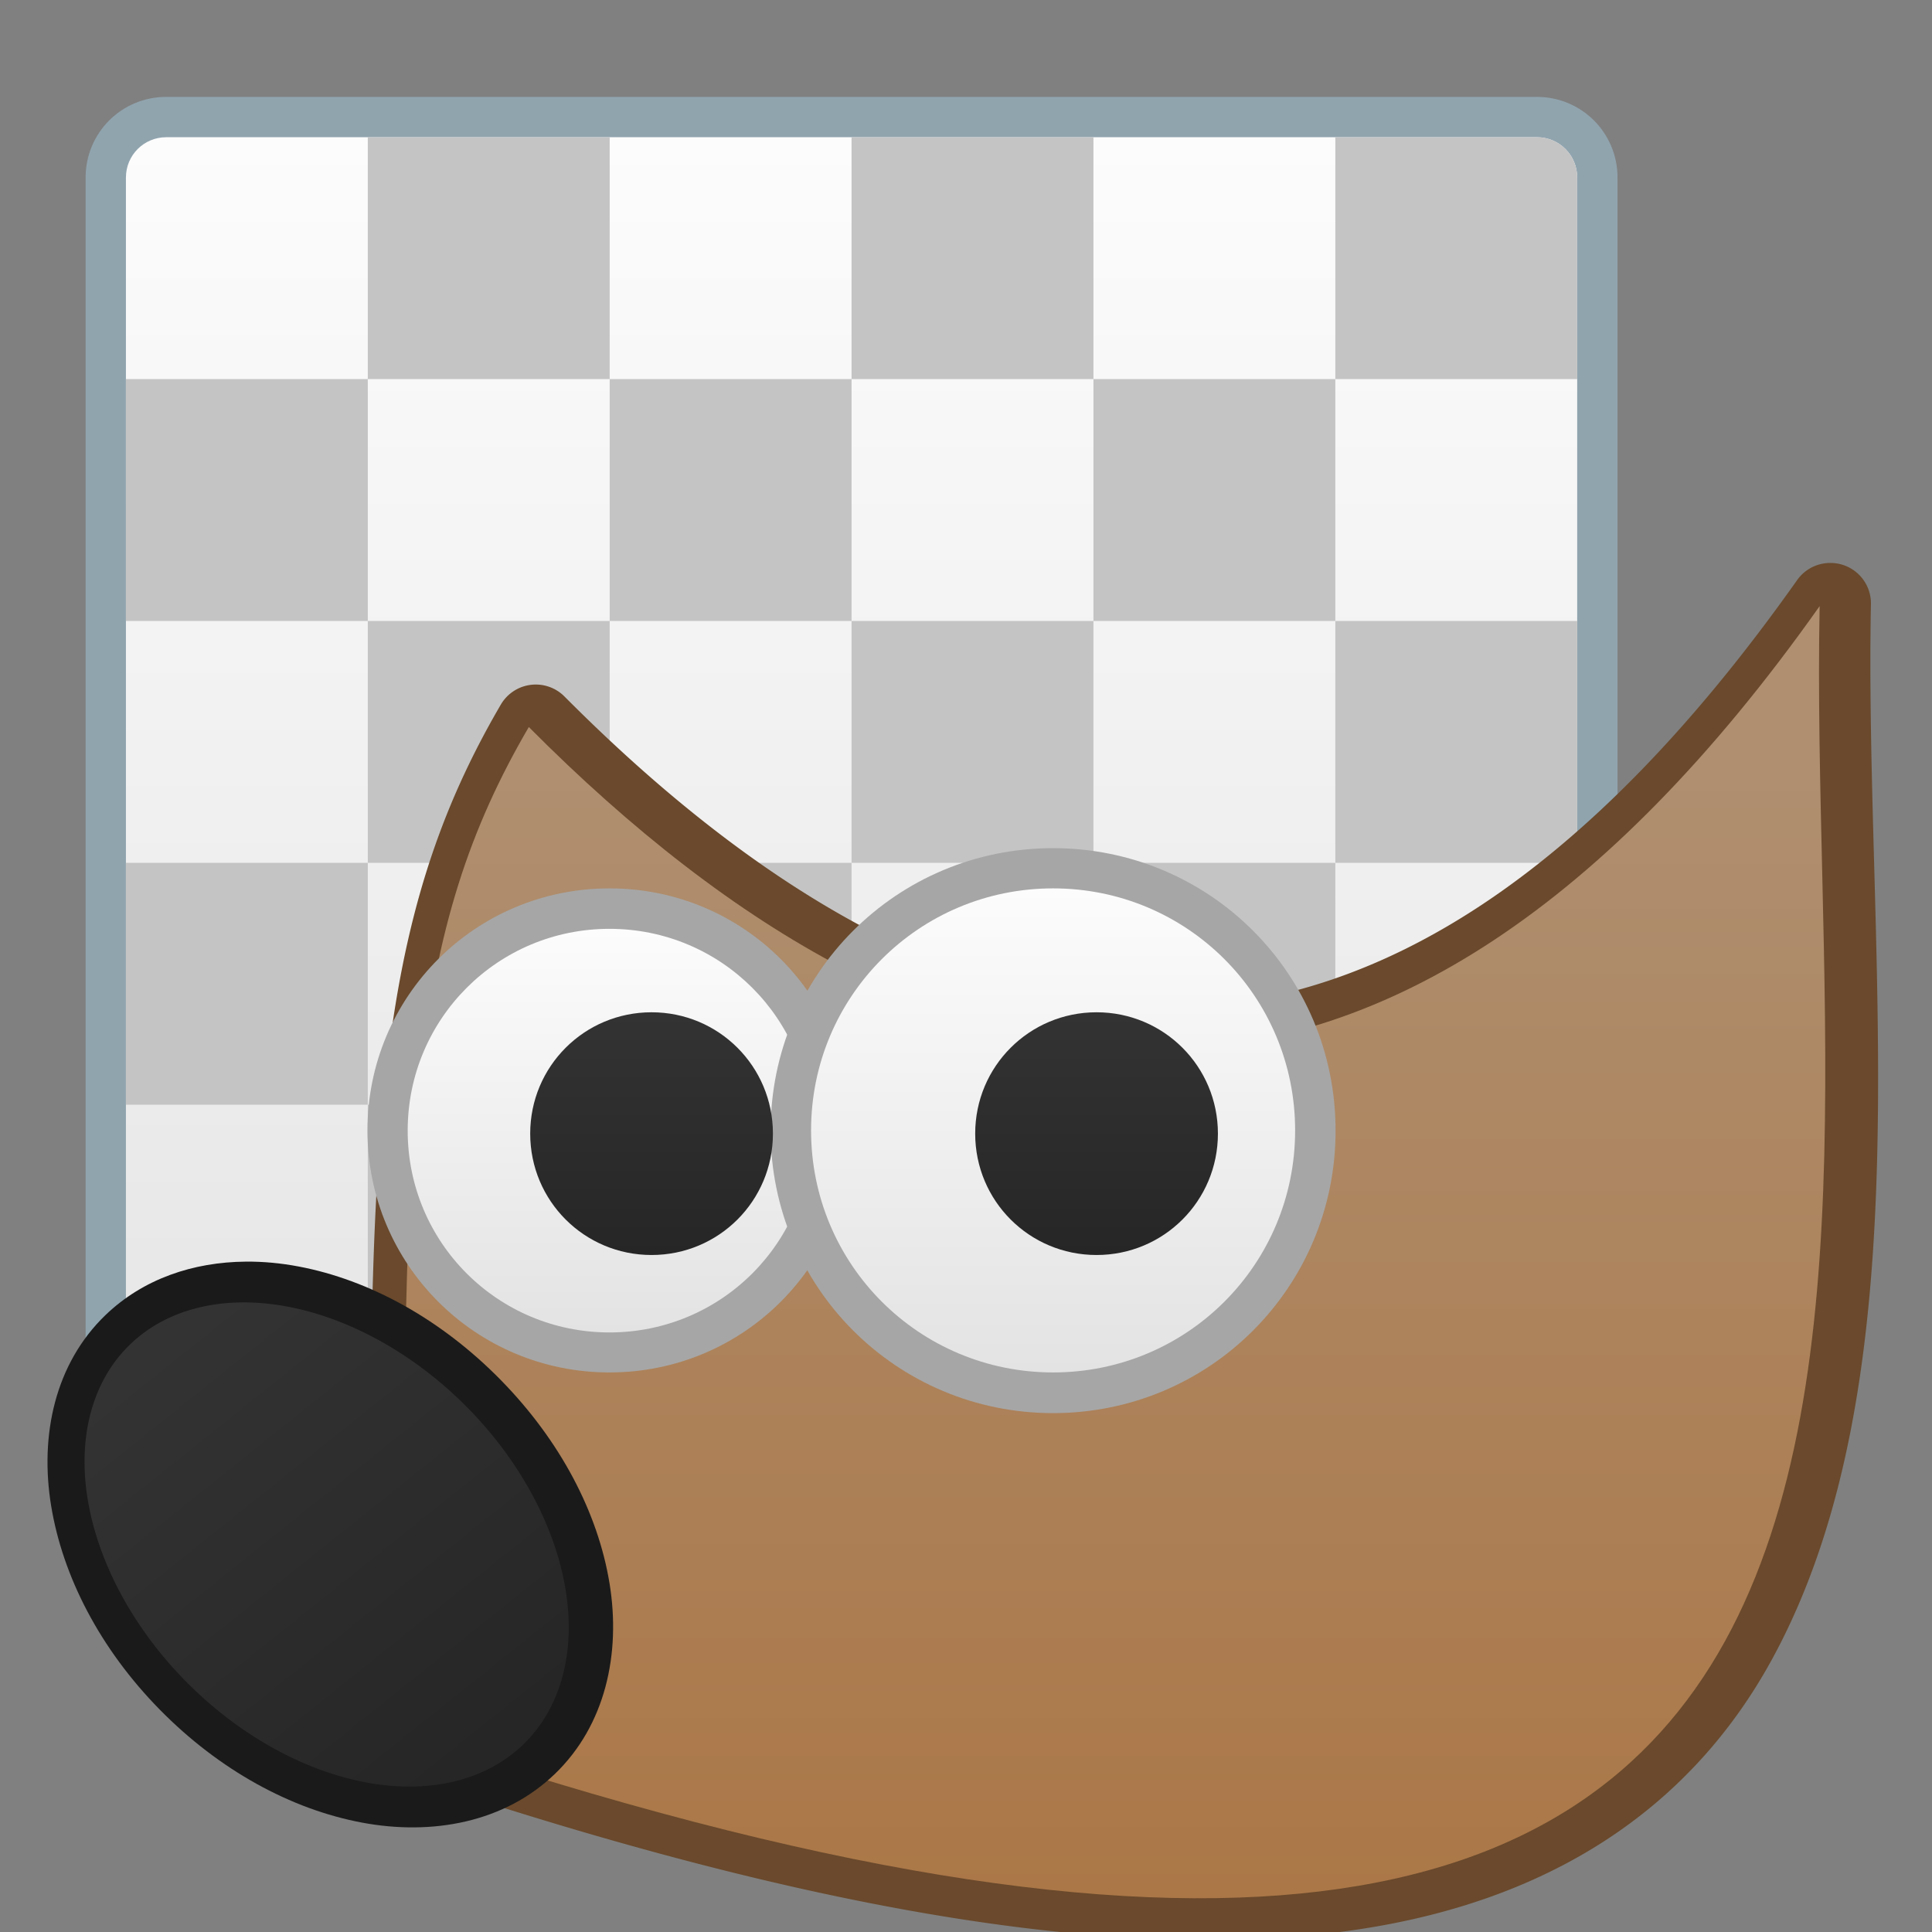 <?xml version="1.0" encoding="UTF-8" standalone="no"?>
<!-- Created with Inkscape (http://www.inkscape.org/) -->

<svg
   xmlns:dc="http://purl.org/dc/elements/1.1/"
   xmlns:cc="http://creativecommons.org/ns#"
   xmlns:rdf="http://www.w3.org/1999/02/22-rdf-syntax-ns#"
   xmlns:svg="http://www.w3.org/2000/svg"
   xmlns="http://www.w3.org/2000/svg"
   xmlns:xlink="http://www.w3.org/1999/xlink"
   xmlns:sodipodi="http://sodipodi.sourceforge.net/DTD/sodipodi-0.dtd"
   xmlns:inkscape="http://www.inkscape.org/namespaces/inkscape"
   width="48"
   height="48"
   viewBox="0 0 12.7 12.7"
   version="1.1"
   id="svg1399"
   inkscape:version="0.92.4 5da689c313, 2019-01-14"
   sodipodi:docname="gimp48.svg">
  <rect x="0" y="0" width="12.7" height="12.7" fill="#808080" stroke="none"/>
  <defs
     id="defs1393">
    <linearGradient
       y2="288.226"
       x2="8.448"
       y1="295.601"
       x1="8.448"
       gradientTransform="matrix(3.78,0,0,3.78,-99.929,-800.584)"
       gradientUnits="userSpaceOnUse"
       id="linearGradient2237"
       xlink:href="#linearGradient7100"
       inkscape:collect="always" />
    <linearGradient
       id="linearGradient7100"
       inkscape:collect="always">
      <stop
         id="stop7096"
         offset="0"
         style="stop-color:#f0f0f0;stop-opacity:1" />
      <stop
         id="stop7098"
         offset="1"
         style="stop-color:#ffffff;stop-opacity:1" />
    </linearGradient>
    <linearGradient
       inkscape:collect="always"
       id="linearGradient4622-1">
      <stop
         style="stop-color:#ab7747;stop-opacity:1"
         offset="0"
         id="stop4618-8" />
      <stop
         style="stop-color:#af8f70;stop-opacity:1"
         offset="1"
         id="stop4620-9" />
    </linearGradient>
    <linearGradient
       id="linearGradient4582-3"
       inkscape:collect="always">
      <stop
         id="stop4578-9"
         offset="0"
         style="stop-color:#e3e3e3;stop-opacity:1" />
      <stop
         id="stop4580-0"
         offset="1"
         style="stop-color:#fcfcfc;stop-opacity:1" />
    </linearGradient>
    <linearGradient
       inkscape:collect="always"
       id="linearGradient1500">
      <stop
         style="stop-color:#262626;stop-opacity:1"
         offset="0"
         id="stop1496" />
      <stop
         style="stop-color:#333333;stop-opacity:1"
         offset="1"
         id="stop1498" />
    </linearGradient>
    <linearGradient
       inkscape:collect="always"
       xlink:href="#linearGradient4582-3"
       id="linearGradient2585"
       x1="21"
       y1="310.65"
       x2="21"
       y2="275.65"
       gradientUnits="userSpaceOnUse" />
    <linearGradient
       inkscape:collect="always"
       xlink:href="#linearGradient4622-1"
       id="linearGradient2593"
       x1="-4.498"
       y1="299.56"
       x2="-4.498"
       y2="294.674"
       gradientUnits="userSpaceOnUse" />
    <linearGradient
       inkscape:collect="always"
       xlink:href="#linearGradient1500"
       id="linearGradient2602"
       x1="20"
       y1="30"
       x2="20"
       y2="24"
       gradientUnits="userSpaceOnUse" />
    <linearGradient
       inkscape:collect="always"
       xlink:href="#linearGradient4582-3"
       id="linearGradient2610"
       x1="-5.022"
       y1="297.291"
       x2="-5.022"
       y2="295.197"
       gradientUnits="userSpaceOnUse" />
    <linearGradient
       inkscape:collect="always"
       xlink:href="#linearGradient4582-3"
       id="linearGradient2618"
       x1="-6.941"
       y1="297.117"
       x2="-6.941"
       y2="295.372"
       gradientUnits="userSpaceOnUse" />
    <linearGradient
       inkscape:collect="always"
       xlink:href="#linearGradient1500"
       id="linearGradient2626"
       x1="6.665"
       y1="293.118"
       x2="4.548"
       y2="290.472"
       gradientUnits="userSpaceOnUse" />
  </defs>
  <sodipodi:namedview
     id="base"
     pagecolor="#ffffff"
     bordercolor="#666666"
     borderopacity="1.0"
     inkscape:pageopacity="0.0"
     inkscape:pageshadow="2"
     inkscape:zoom="15.839192"
     inkscape:cx="28.923193"
     inkscape:cy="21.592454"
     inkscape:document-units="px"
     inkscape:current-layer="layer1-9"
     showgrid="true"
     inkscape:showpageshadow="false"
     units="px"
     inkscape:window-width="1920"
     inkscape:window-height="991"
     inkscape:window-x="0"
     inkscape:window-y="0"
     inkscape:window-maximized="1">
    <inkscape:grid
       type="xygrid"
       id="grid1854" />
  </sodipodi:namedview>
  <g
     inkscape:label="Capa 1"
     inkscape:groupmode="layer"
     id="layer1"
     transform="translate(0,-284.3)">
    <g
       transform="matrix(0.265,0,0,0.265,-21.172,216.479)"
       id="layer1-9"
       inkscape:label="Capa 1">
      <g
         id="g2495"
         transform="translate(-1,-6)">
        <path
           id="rect2236-6"
           d="M 4,274.65 H 38 c 1.108,0 2,0.892 2,2 v 34 c 0,1.108 -0.892,2 -2,2 H 4 c -1.108,0 -2,-0.892 -2,-2 v -34 c 0,-1.108 0.892,-2 2,-2 z"
           style="opacity:1;vector-effect:none;fill:#90a4ae;fill-opacity:1;stroke:none;stroke-width:1.878;stroke-linecap:round;stroke-linejoin:round;stroke-miterlimit:4;stroke-dasharray:none;stroke-dashoffset:0;stroke-opacity:1;paint-order:normal"
           transform="translate(81.018,-10.318)"
           inkscape:connector-curvature="0" />
        <path
           id="rect2236"
           d="m 4,275.65 h 34 c 0.554,0 1,0.446 1,1 v 34 c 0,0.554 -0.446,1 -1,1 H 4 c -0.554,0 -1,-0.446 -1,-1 v -34 c 0,-0.554 0.446,-1 1,-1 z"
           style="opacity:1;vector-effect:none;fill:url(#linearGradient2585);fill-opacity:1;stroke:none;stroke-width:1.779;stroke-linecap:round;stroke-linejoin:round;stroke-miterlimit:4;stroke-dasharray:none;stroke-dashoffset:0;stroke-opacity:1;paint-order:normal"
           transform="translate(81.018,-10.318)"
           inkscape:connector-curvature="0" />
        <path
           id="rect1989-7"
           transform="translate(80.018,256.332)"
           d="m 10,9 v 6 h 6 V 9 Z m 6,6 v 6 h 6 v -6 z m 6,0 h 6 V 9 h -6 z m 6,0 v 6 h 6 v -6 z m 6,0 h 6 V 11 10 C 40,9.446 39.554,9 39,9 h -3 -1 -1 v 1 4 z m 0,6 v 6 h 6 v -6 z m 0,6 h -6 v 6 h 6 z m 0,6 v 6 h 6 v -6 z m 0,6 h -6 v 6 h 6 z m -6,0 v -6 h -6 v 6 z m -6,0 h -6 v 6 h 6 z m -6,0 v -6 h -6 v 6 z m -6,0 H 4 v 4 1 c 0,0.554 0.446,1 1,1 h 3 1 1 v -1 -4 z m 0,-6 V 27 H 4 v 6 z m 0,-6 h 6 v -6 h -6 z m 0,-6 V 15 H 4 v 6 z m 6,6 v 6 h 6 v -6 z m 6,0 h 6 v -6 h -6 z"
           style="opacity:1;vector-effect:none;fill:#c4c4c4;fill-opacity:1;stroke:none;stroke-width:1.714;stroke-linecap:round;stroke-linejoin:round;stroke-miterlimit:4;stroke-dasharray:none;stroke-dashoffset:0;stroke-opacity:1;paint-order:normal"
           inkscape:connector-curvature="0" />
      </g>
      <g
         inkscape:label="Capa 1"
         id="layer1-7"
         transform="matrix(5.731,0,0,5.731,80.339,-1398.182)">
        <g
           id="g1739"
           transform="matrix(0.66,0,0,0.66,6.639,98.445)">
          <g
             id="g1117"
             transform="translate(-13.641,6.485)">
            <g
               transform="matrix(1.516,0,0,1.516,17.984,-160.026)"
               id="g838-3">
              <path
                 style="color:#000000;font-style:normal;font-variant:normal;font-weight:normal;font-stretch:normal;font-size:medium;line-height:normal;font-family:sans-serif;font-variant-ligatures:normal;font-variant-position:normal;font-variant-caps:normal;font-variant-numeric:normal;font-variant-alternates:normal;font-feature-settings:normal;text-indent:0;text-align:start;text-decoration:none;text-decoration-line:none;text-decoration-style:solid;text-decoration-color:#000000;letter-spacing:normal;word-spacing:normal;text-transform:none;writing-mode:lr-tb;direction:ltr;text-orientation:mixed;dominant-baseline:auto;baseline-shift:baseline;text-anchor:start;white-space:normal;shape-padding:0;clip-rule:nonzero;display:inline;overflow:visible;visibility:visible;opacity:1;isolation:auto;mix-blend-mode:normal;color-interpolation:sRGB;color-interpolation-filters:linearRGB;solid-color:#000000;solid-opacity:1;vector-effect:none;fill:#6a492c;fill-opacity:1;fill-rule:nonzero;stroke:none;stroke-width:2;stroke-linecap:round;stroke-linejoin:round;stroke-miterlimit:4;stroke-dasharray:none;stroke-dashoffset:0;stroke-opacity:1;color-rendering:auto;image-rendering:auto;shape-rendering:auto;text-rendering:auto;enable-background:accumulate"
                 d="m 92.984,-23.004 a 1,1 0 0 0 -0.805,0.426 c -5.229,7.396 -10.378,10.442 -15.379,10.576 -5.001,0.134 -10.097,-2.683 -15.088,-7.699 A 1,1 0 0 0 60.135,-19.5 c -1.526,2.614 -2.403,5.272 -2.832,9.1 C 56.873,-6.572 56.861,-1.551 57,6.02 a 1,1 0 0 0 0.684,0.928 c 10.267,3.461 17.648,4.56 23.057,3.906 5.409,-0.653 8.847,-3.184 10.789,-6.703 3.884,-7.038 2.304,-17.575 2.475,-26.135 a 1,1 0 0 0 -1.02,-1.02 z"
                 transform="matrix(0.175,0,0,0.175,-17.935,297.815)"
                 id="path1097"
                 inkscape:connector-curvature="0" />
              <path
                 style="fill:url(#linearGradient2593);fill-opacity:1;stroke:none;stroke-width:0.349;stroke-linecap:round;stroke-linejoin:round;stroke-miterlimit:4;stroke-dasharray:none;stroke-opacity:1"
                 d="m -7.29,294.499 c -0.511,0.875 -0.572,1.724 -0.524,4.363 7.112,2.397 6.047,-1.855 6.108,-4.886 -1.862,2.633 -3.805,2.312 -5.584,0.523 z"
                 id="path965-6"
                 inkscape:connector-curvature="0"
                 sodipodi:nodetypes="cccc" />
              <path
                 style="opacity:1;vector-effect:none;fill:#a6a6a6;fill-opacity:1;stroke:none;stroke-width:0.838;stroke-linecap:round;stroke-linejoin:round;stroke-miterlimit:4;stroke-dasharray:none;stroke-dashoffset:0;stroke-opacity:1;paint-order:normal"
                 d="m -6.941,295.197 c 0.58,0 1.047,0.467 1.047,1.047 0,0.58 -0.467,1.047 -1.047,1.047 -0.58,0 -1.047,-0.467 -1.047,-1.047 0,-0.58 0.467,-1.047 1.047,-1.047 z"
                 id="rect891-6-6"
                 inkscape:connector-curvature="0" />
              <path
                 style="opacity:1;vector-effect:none;fill:url(#linearGradient2618);fill-opacity:1;stroke:none;stroke-width:0.698;stroke-linecap:round;stroke-linejoin:round;stroke-miterlimit:4;stroke-dasharray:none;stroke-dashoffset:0;stroke-opacity:1;paint-order:normal"
                 d="m -6.941,295.372 c 0.483,0 0.873,0.389 0.873,0.873 0,0.483 -0.389,0.873 -0.873,0.873 -0.483,0 -0.873,-0.389 -0.873,-0.873 0,-0.483 0.389,-0.873 0.873,-0.873 z"
                 id="rect891-6"
                 inkscape:connector-curvature="0" />
              <path
                 style="opacity:1;vector-effect:none;fill:#a6a6a6;fill-opacity:1;stroke:none;stroke-width:0.977;stroke-linecap:round;stroke-linejoin:round;stroke-miterlimit:4;stroke-dasharray:none;stroke-dashoffset:0;stroke-opacity:1;paint-order:normal"
                 d="m -5.022,295.023 c 0.677,0 1.222,0.545 1.222,1.222 0,0.677 -0.545,1.222 -1.222,1.222 -0.677,0 -1.222,-0.545 -1.222,-1.222 0,-0.677 0.545,-1.222 1.222,-1.222 z"
                 id="rect891-6-6-2"
                 inkscape:connector-curvature="0" />
              <path
                 style="opacity:1;vector-effect:none;fill:url(#linearGradient2610);fill-opacity:1;stroke:none;stroke-width:0.838;stroke-linecap:round;stroke-linejoin:round;stroke-miterlimit:4;stroke-dasharray:none;stroke-dashoffset:0;stroke-opacity:1;paint-order:normal"
                 d="m -5.022,295.197 c 0.58,0 1.047,0.467 1.047,1.047 0,0.58 -0.467,1.047 -1.047,1.047 -0.58,0 -1.047,-0.467 -1.047,-1.047 0,-0.58 0.467,-1.047 1.047,-1.047 z"
                 id="rect891-6-0"
                 inkscape:connector-curvature="0" />
              <path
                 style="opacity:1;vector-effect:none;fill:url(#linearGradient2602);fill-opacity:1;stroke:none;stroke-width:2.4;stroke-linecap:round;stroke-linejoin:round;stroke-miterlimit:4;stroke-dasharray:none;stroke-dashoffset:0;stroke-opacity:1;paint-order:normal"
                 d="M 16 24 C 14.338 24 13 25.338 13 27 C 13 28.662 14.338 30 16 30 C 17.662 30 19 28.662 19 27 C 19 25.338 17.662 24 16 24 z M 27 24 C 25.338 24 24 25.338 24 27 C 24 28.662 25.338 30 27 30 C 28.662 30 30 28.662 30 27 C 30 25.338 28.662 24 27 24 z "
                 transform="matrix(0.175,0,0,0.175,-9.559,291.533)"
                 id="rect891" />
            </g>
            <path
               style="color:#000000;font-style:normal;font-variant:normal;font-weight:normal;font-stretch:normal;font-size:medium;line-height:normal;font-family:sans-serif;font-variant-ligatures:normal;font-variant-position:normal;font-variant-caps:normal;font-variant-numeric:normal;font-variant-alternates:normal;font-feature-settings:normal;text-indent:0;text-align:start;text-decoration:none;text-decoration-line:none;text-decoration-style:solid;text-decoration-color:#000000;letter-spacing:normal;word-spacing:normal;text-transform:none;writing-mode:lr-tb;direction:ltr;text-orientation:mixed;dominant-baseline:auto;baseline-shift:baseline;text-anchor:start;white-space:normal;shape-padding:0;clip-rule:nonzero;display:inline;overflow:visible;visibility:visible;opacity:1;isolation:auto;mix-blend-mode:normal;color-interpolation:sRGB;color-interpolation-filters:linearRGB;solid-color:#000000;solid-opacity:1;vector-effect:none;fill:#1a1a1a;fill-opacity:1;fill-rule:nonzero;stroke:none;stroke-width:2;stroke-linecap:round;stroke-linejoin:round;stroke-miterlimit:4;stroke-dasharray:none;stroke-dashoffset:0;stroke-opacity:1;paint-order:markers fill stroke;color-rendering:auto;image-rendering:auto;shape-rendering:auto;text-rendering:auto;enable-background:accumulate"
               d="m 53.91,-6.002 c -1.299,0.011 -2.538,0.424 -3.473,1.324 -1.246,1.2 -1.63,2.97 -1.344,4.717 0.286,1.747 1.208,3.538 2.686,5.043 1.477,1.504 3.25,2.467 4.998,2.797 1.748,0.33 3.538,-0.003 4.783,-1.203 1.246,-1.2 1.638,-2.97 1.352,-4.717 -0.286,-1.747 -1.218,-3.531 -2.695,-5.035 -1.477,-1.504 -3.248,-2.474 -4.996,-2.805 -0.437,-0.083 -0.877,-0.125 -1.311,-0.121 z"
               transform="matrix(0.265,0,0,0.265,-9.21,291.531)"
               id="path1104"
               inkscape:connector-curvature="0" />
            <path
               style="opacity:1;vector-effect:none;fill:url(#linearGradient2626);fill-opacity:1;stroke:none;stroke-width:0.529;stroke-linecap:round;stroke-linejoin:round;stroke-miterlimit:4;stroke-dasharray:none;stroke-dashoffset:0;stroke-opacity:1;paint-order:markers fill stroke"
               d="m 6.534,290.902 a 1.839,1.288 45 0 1 0.361,2.206 1.839,1.288 45 0 1 -2.216,-0.419 1.839,1.288 45 0 1 -0.361,-2.206 1.839,1.288 45 0 1 2.216,0.419 z"
               id="path912-6-2-0-6-0-1-8"
               inkscape:connector-curvature="0" />
          </g>
        </g>
      </g>
      <g
         transform="translate(81.018,-10.318)"
         id="layer1-2"
         inkscape:label="Capa 1">
        <g
           inkscape:label="Capa 1"
           id="layer1-6"
           transform="matrix(1.467,0,0,1.467,-0.467,-147.37)" />
        <g
           inkscape:label="Capa 1"
           id="layer1-6-2"
           transform="matrix(-1.467,0,0,1.467,49.467,-147.37)" />
        <g
           inkscape:label="Capa 1"
           id="layer1-6-27"
           transform="matrix(1.467,0,0,-1.467,-0.467,729.67)" />
        <g
           inkscape:label="Capa 1"
           id="layer1-6-2-3"
           transform="matrix(-1.467,0,0,-1.467,49.467,729.67)" />
      </g>
    </g>
  </g>
</svg>

